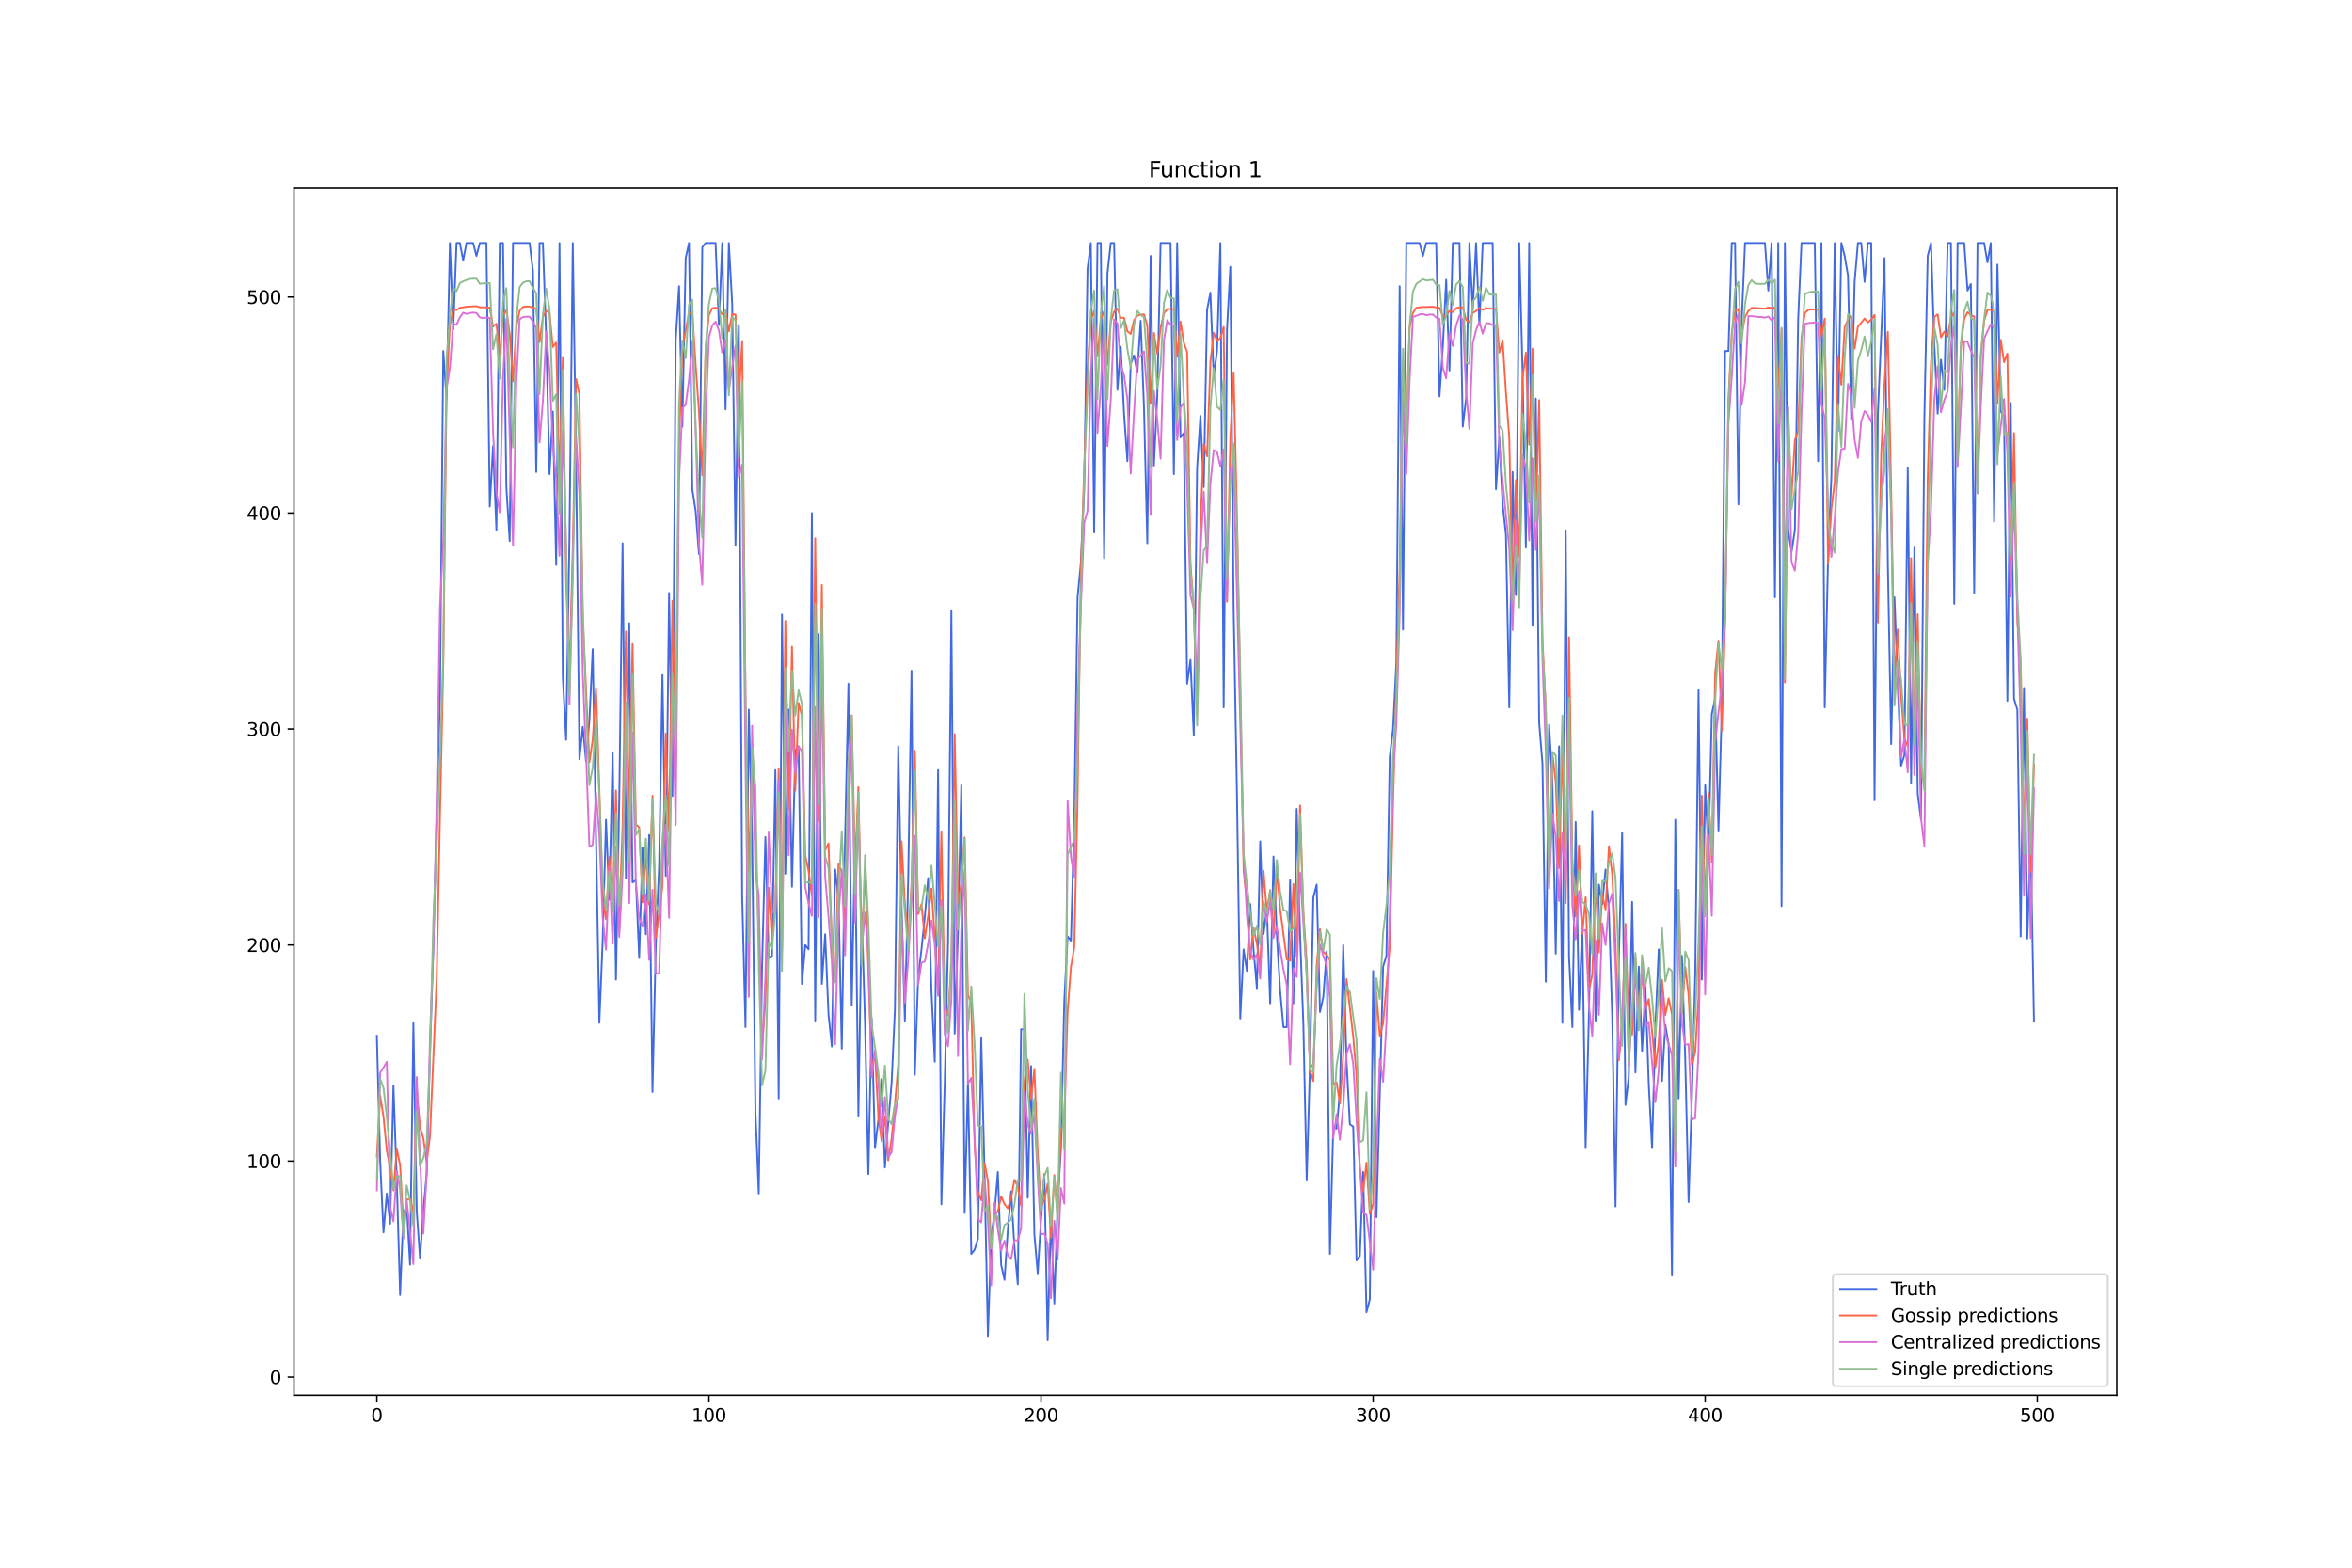 <?xml version="1.0" encoding="utf-8" standalone="no"?>
<!DOCTYPE svg PUBLIC "-//W3C//DTD SVG 1.1//EN"
  "http://www.w3.org/Graphics/SVG/1.1/DTD/svg11.dtd">
<svg xmlns:xlink="http://www.w3.org/1999/xlink" width="1296pt" height="864pt" viewBox="0 0 1296 864" xmlns="http://www.w3.org/2000/svg" version="1.1">
 <defs>
  <style type="text/css">*{stroke-linejoin: round; stroke-linecap: butt}</style>
 </defs>
 <g id="figure_1">
  <g id="patch_1">
   <path d="M 0 864 
L 1296 864 
L 1296 0 
L 0 0 
z
" style="fill: #ffffff"/>
  </g>
  <g id="axes_1">
   <g id="patch_2">
    <path d="M 162 768.96 
L 1166.4 768.96 
L 1166.4 103.68 
L 162 103.68 
z
" style="fill: #ffffff"/>
   </g>
   <g id="matplotlib.axis_1">
    <g id="xtick_1">
     <g id="line2d_1">
      <defs>
       <path id="m4dcf238278" d="M 0 0 
L 0 3.5 
" style="stroke: #000000; stroke-width: 0.8"/>
      </defs>
      <g>
       <use xlink:href="#m4dcf238278" x="207.655" y="768.96" style="stroke: #000000; stroke-width: 0.8"/>
      </g>
     </g>
     <g id="text_1">
      <!-- 0 -->
      <g transform="translate(204.473 783.558) scale(0.1 -0.1)">
       <defs>
        <path id="DejaVuSans-30" d="M 2034 4250 
Q 1547 4250 1301 3770 
Q 1056 3291 1056 2328 
Q 1056 1369 1301 889 
Q 1547 409 2034 409 
Q 2525 409 2770 889 
Q 3016 1369 3016 2328 
Q 3016 3291 2770 3770 
Q 2525 4250 2034 4250 
z
M 2034 4750 
Q 2819 4750 3233 4129 
Q 3647 3509 3647 2328 
Q 3647 1150 3233 529 
Q 2819 -91 2034 -91 
Q 1250 -91 836 529 
Q 422 1150 422 2328 
Q 422 3509 836 4129 
Q 1250 4750 2034 4750 
z
" transform="scale(0.016)"/>
       </defs>
       <use xlink:href="#DejaVuSans-30"/>
      </g>
     </g>
    </g>
    <g id="xtick_2">
     <g id="line2d_2">
      <g>
       <use xlink:href="#m4dcf238278" x="390.639" y="768.96" style="stroke: #000000; stroke-width: 0.8"/>
      </g>
     </g>
     <g id="text_2">
      <!-- 100 -->
      <g transform="translate(381.095 783.558) scale(0.1 -0.1)">
       <defs>
        <path id="DejaVuSans-31" d="M 794 531 
L 1825 531 
L 1825 4091 
L 703 3866 
L 703 4441 
L 1819 4666 
L 2450 4666 
L 2450 531 
L 3481 531 
L 3481 0 
L 794 0 
L 794 531 
z
" transform="scale(0.016)"/>
       </defs>
       <use xlink:href="#DejaVuSans-31"/>
       <use xlink:href="#DejaVuSans-30" x="63.623"/>
       <use xlink:href="#DejaVuSans-30" x="127.246"/>
      </g>
     </g>
    </g>
    <g id="xtick_3">
     <g id="line2d_3">
      <g>
       <use xlink:href="#m4dcf238278" x="573.623" y="768.96" style="stroke: #000000; stroke-width: 0.8"/>
      </g>
     </g>
     <g id="text_3">
      <!-- 200 -->
      <g transform="translate(564.079 783.558) scale(0.1 -0.1)">
       <defs>
        <path id="DejaVuSans-32" d="M 1228 531 
L 3431 531 
L 3431 0 
L 469 0 
L 469 531 
Q 828 903 1448 1529 
Q 2069 2156 2228 2338 
Q 2531 2678 2651 2914 
Q 2772 3150 2772 3378 
Q 2772 3750 2511 3984 
Q 2250 4219 1831 4219 
Q 1534 4219 1204 4116 
Q 875 4013 500 3803 
L 500 4441 
Q 881 4594 1212 4672 
Q 1544 4750 1819 4750 
Q 2544 4750 2975 4387 
Q 3406 4025 3406 3419 
Q 3406 3131 3298 2873 
Q 3191 2616 2906 2266 
Q 2828 2175 2409 1742 
Q 1991 1309 1228 531 
z
" transform="scale(0.016)"/>
       </defs>
       <use xlink:href="#DejaVuSans-32"/>
       <use xlink:href="#DejaVuSans-30" x="63.623"/>
       <use xlink:href="#DejaVuSans-30" x="127.246"/>
      </g>
     </g>
    </g>
    <g id="xtick_4">
     <g id="line2d_4">
      <g>
       <use xlink:href="#m4dcf238278" x="756.607" y="768.96" style="stroke: #000000; stroke-width: 0.8"/>
      </g>
     </g>
     <g id="text_4">
      <!-- 300 -->
      <g transform="translate(747.063 783.558) scale(0.1 -0.1)">
       <defs>
        <path id="DejaVuSans-33" d="M 2597 2516 
Q 3050 2419 3304 2112 
Q 3559 1806 3559 1356 
Q 3559 666 3084 287 
Q 2609 -91 1734 -91 
Q 1441 -91 1130 -33 
Q 819 25 488 141 
L 488 750 
Q 750 597 1062 519 
Q 1375 441 1716 441 
Q 2309 441 2620 675 
Q 2931 909 2931 1356 
Q 2931 1769 2642 2001 
Q 2353 2234 1838 2234 
L 1294 2234 
L 1294 2753 
L 1863 2753 
Q 2328 2753 2575 2939 
Q 2822 3125 2822 3475 
Q 2822 3834 2567 4026 
Q 2313 4219 1838 4219 
Q 1578 4219 1281 4162 
Q 984 4106 628 3988 
L 628 4550 
Q 988 4650 1302 4700 
Q 1616 4750 1894 4750 
Q 2613 4750 3031 4423 
Q 3450 4097 3450 3541 
Q 3450 3153 3228 2886 
Q 3006 2619 2597 2516 
z
" transform="scale(0.016)"/>
       </defs>
       <use xlink:href="#DejaVuSans-33"/>
       <use xlink:href="#DejaVuSans-30" x="63.623"/>
       <use xlink:href="#DejaVuSans-30" x="127.246"/>
      </g>
     </g>
    </g>
    <g id="xtick_5">
     <g id="line2d_5">
      <g>
       <use xlink:href="#m4dcf238278" x="939.591" y="768.96" style="stroke: #000000; stroke-width: 0.8"/>
      </g>
     </g>
     <g id="text_5">
      <!-- 400 -->
      <g transform="translate(930.047 783.558) scale(0.1 -0.1)">
       <defs>
        <path id="DejaVuSans-34" d="M 2419 4116 
L 825 1625 
L 2419 1625 
L 2419 4116 
z
M 2253 4666 
L 3047 4666 
L 3047 1625 
L 3713 1625 
L 3713 1100 
L 3047 1100 
L 3047 0 
L 2419 0 
L 2419 1100 
L 313 1100 
L 313 1709 
L 2253 4666 
z
" transform="scale(0.016)"/>
       </defs>
       <use xlink:href="#DejaVuSans-34"/>
       <use xlink:href="#DejaVuSans-30" x="63.623"/>
       <use xlink:href="#DejaVuSans-30" x="127.246"/>
      </g>
     </g>
    </g>
    <g id="xtick_6">
     <g id="line2d_6">
      <g>
       <use xlink:href="#m4dcf238278" x="1122.575" y="768.96" style="stroke: #000000; stroke-width: 0.8"/>
      </g>
     </g>
     <g id="text_6">
      <!-- 500 -->
      <g transform="translate(1113.032 783.558) scale(0.1 -0.1)">
       <defs>
        <path id="DejaVuSans-35" d="M 691 4666 
L 3169 4666 
L 3169 4134 
L 1269 4134 
L 1269 2991 
Q 1406 3038 1543 3061 
Q 1681 3084 1819 3084 
Q 2600 3084 3056 2656 
Q 3513 2228 3513 1497 
Q 3513 744 3044 326 
Q 2575 -91 1722 -91 
Q 1428 -91 1123 -41 
Q 819 9 494 109 
L 494 744 
Q 775 591 1075 516 
Q 1375 441 1709 441 
Q 2250 441 2565 725 
Q 2881 1009 2881 1497 
Q 2881 1984 2565 2268 
Q 2250 2553 1709 2553 
Q 1456 2553 1204 2497 
Q 953 2441 691 2322 
L 691 4666 
z
" transform="scale(0.016)"/>
       </defs>
       <use xlink:href="#DejaVuSans-35"/>
       <use xlink:href="#DejaVuSans-30" x="63.623"/>
       <use xlink:href="#DejaVuSans-30" x="127.246"/>
      </g>
     </g>
    </g>
   </g>
   <g id="matplotlib.axis_2">
    <g id="ytick_1">
     <g id="line2d_7">
      <defs>
       <path id="m83c1605962" d="M 0 0 
L -3.5 0 
" style="stroke: #000000; stroke-width: 0.8"/>
      </defs>
      <g>
       <use xlink:href="#m83c1605962" x="162" y="758.959" style="stroke: #000000; stroke-width: 0.8"/>
      </g>
     </g>
     <g id="text_7">
      <!-- 0 -->
      <g transform="translate(148.637 762.759) scale(0.1 -0.1)">
       <use xlink:href="#DejaVuSans-30"/>
      </g>
     </g>
    </g>
    <g id="ytick_2">
     <g id="line2d_8">
      <g>
       <use xlink:href="#m83c1605962" x="162" y="639.904" style="stroke: #000000; stroke-width: 0.8"/>
      </g>
     </g>
     <g id="text_8">
      <!-- 100 -->
      <g transform="translate(135.912 643.703) scale(0.1 -0.1)">
       <use xlink:href="#DejaVuSans-31"/>
       <use xlink:href="#DejaVuSans-30" x="63.623"/>
       <use xlink:href="#DejaVuSans-30" x="127.246"/>
      </g>
     </g>
    </g>
    <g id="ytick_3">
     <g id="line2d_9">
      <g>
       <use xlink:href="#m83c1605962" x="162" y="520.849" style="stroke: #000000; stroke-width: 0.8"/>
      </g>
     </g>
     <g id="text_9">
      <!-- 200 -->
      <g transform="translate(135.912 524.648) scale(0.1 -0.1)">
       <use xlink:href="#DejaVuSans-32"/>
       <use xlink:href="#DejaVuSans-30" x="63.623"/>
       <use xlink:href="#DejaVuSans-30" x="127.246"/>
      </g>
     </g>
    </g>
    <g id="ytick_4">
     <g id="line2d_10">
      <g>
       <use xlink:href="#m83c1605962" x="162" y="401.794" style="stroke: #000000; stroke-width: 0.8"/>
      </g>
     </g>
     <g id="text_10">
      <!-- 300 -->
      <g transform="translate(135.912 405.593) scale(0.1 -0.1)">
       <use xlink:href="#DejaVuSans-33"/>
       <use xlink:href="#DejaVuSans-30" x="63.623"/>
       <use xlink:href="#DejaVuSans-30" x="127.246"/>
      </g>
     </g>
    </g>
    <g id="ytick_5">
     <g id="line2d_11">
      <g>
       <use xlink:href="#m83c1605962" x="162" y="282.739" style="stroke: #000000; stroke-width: 0.8"/>
      </g>
     </g>
     <g id="text_11">
      <!-- 400 -->
      <g transform="translate(135.912 286.538) scale(0.1 -0.1)">
       <use xlink:href="#DejaVuSans-34"/>
       <use xlink:href="#DejaVuSans-30" x="63.623"/>
       <use xlink:href="#DejaVuSans-30" x="127.246"/>
      </g>
     </g>
    </g>
    <g id="ytick_6">
     <g id="line2d_12">
      <g>
       <use xlink:href="#m83c1605962" x="162" y="163.684" style="stroke: #000000; stroke-width: 0.8"/>
      </g>
     </g>
     <g id="text_12">
      <!-- 500 -->
      <g transform="translate(135.912 167.483) scale(0.1 -0.1)">
       <use xlink:href="#DejaVuSans-35"/>
       <use xlink:href="#DejaVuSans-30" x="63.623"/>
       <use xlink:href="#DejaVuSans-30" x="127.246"/>
      </g>
     </g>
    </g>
   </g>
   <g id="line2d_13">
    <path d="M 207.655 570.852 
L 209.484 639.904 
L 211.314 679.192 
L 213.144 657.763 
L 214.974 674.43 
L 216.804 598.235 
L 218.634 650.619 
L 220.463 713.718 
L 222.293 668.477 
L 224.123 664.906 
L 225.953 697.051 
L 227.783 563.709 
L 229.613 667.287 
L 231.442 693.479 
L 233.272 667.287 
L 235.102 647.048 
L 236.932 580.377 
L 238.762 523.23 
L 240.592 449.416 
L 242.422 385.126 
L 244.251 193.448 
L 246.081 219.64 
L 247.911 133.92 
L 249.741 181.542 
L 251.571 133.92 
L 253.401 133.92 
L 255.23 143.444 
L 257.06 133.92 
L 260.72 133.92 
L 262.55 141.063 
L 264.38 133.92 
L 268.039 133.92 
L 269.869 279.167 
L 271.699 245.832 
L 273.529 292.263 
L 275.359 133.92 
L 277.189 133.92 
L 279.018 268.452 
L 280.848 298.216 
L 282.678 133.92 
L 291.827 133.92 
L 293.657 149.397 
L 295.487 260.118 
L 297.317 133.92 
L 299.147 133.92 
L 300.976 186.304 
L 302.806 261.309 
L 304.636 226.783 
L 306.466 311.312 
L 308.296 133.92 
L 310.126 373.221 
L 311.956 407.747 
L 313.785 295.835 
L 315.615 133.92 
L 317.445 254.166 
L 319.275 418.462 
L 321.105 400.603 
L 322.935 419.652 
L 324.764 397.032 
L 326.594 357.744 
L 330.254 563.709 
L 332.084 518.468 
L 333.914 451.797 
L 335.743 495.848 
L 337.573 414.89 
L 339.403 539.898 
L 341.233 439.892 
L 343.063 299.407 
L 344.893 483.942 
L 346.723 343.457 
L 348.552 486.323 
L 350.382 485.133 
L 352.212 527.992 
L 354.042 467.274 
L 355.872 514.896 
L 357.702 460.131 
L 359.531 601.807 
L 361.361 520.849 
L 363.191 476.799 
L 365.021 372.03 
L 366.851 482.751 
L 368.681 326.789 
L 370.51 438.701 
L 372.34 187.495 
L 374.17 157.731 
L 376 235.117 
L 377.83 142.254 
L 379.66 133.92 
L 381.489 269.643 
L 383.319 281.548 
L 385.149 305.359 
L 386.979 136.301 
L 388.809 133.92 
L 394.298 133.92 
L 396.128 179.161 
L 397.958 133.92 
L 399.788 225.592 
L 401.618 133.92 
L 403.448 167.255 
L 405.277 300.597 
L 407.107 179.161 
L 408.937 493.466 
L 410.767 566.09 
L 412.597 391.079 
L 414.427 460.131 
L 416.256 612.522 
L 418.086 657.763 
L 419.916 532.755 
L 421.746 461.322 
L 423.576 527.992 
L 425.406 526.802 
L 427.236 424.414 
L 429.065 605.378 
L 430.895 338.695 
L 432.725 481.561 
L 434.555 391.079 
L 436.385 488.704 
L 438.215 413.7 
L 440.044 411.318 
L 441.874 542.279 
L 443.704 520.849 
L 445.534 523.23 
L 447.364 282.739 
L 449.194 562.518 
L 451.023 349.41 
L 452.853 542.279 
L 454.683 514.896 
L 456.513 558.947 
L 458.343 576.805 
L 460.173 479.18 
L 462.003 494.657 
L 463.832 577.996 
L 465.662 461.322 
L 467.492 376.792 
L 469.322 554.185 
L 471.152 462.512 
L 472.982 614.903 
L 474.811 502.991 
L 476.641 563.709 
L 478.471 647.048 
L 480.301 561.328 
L 482.131 632.761 
L 483.961 617.284 
L 485.79 594.663 
L 487.62 643.476 
L 489.45 618.474 
L 491.28 597.044 
L 493.11 556.566 
L 494.94 411.318 
L 496.77 499.419 
L 498.599 562.518 
L 500.429 483.942 
L 502.259 369.649 
L 504.089 592.282 
L 505.919 538.707 
L 507.749 523.23 
L 509.578 505.372 
L 511.408 483.942 
L 513.238 545.851 
L 515.068 585.139 
L 516.898 424.414 
L 518.728 663.715 
L 520.557 597.044 
L 522.387 519.659 
L 524.217 336.314 
L 526.047 569.662 
L 527.877 513.706 
L 529.707 432.748 
L 531.536 668.477 
L 533.366 595.854 
L 535.196 691.098 
L 537.026 688.717 
L 538.856 682.764 
L 540.686 572.043 
L 542.516 647.048 
L 544.345 736.339 
L 546.175 681.574 
L 548.005 668.477 
L 549.835 645.857 
L 551.665 697.051 
L 553.495 705.385 
L 555.324 678.002 
L 557.154 656.572 
L 558.984 687.526 
L 560.814 707.766 
L 562.644 567.281 
L 564.474 567.281 
L 566.303 660.144 
L 568.133 587.52 
L 569.963 680.383 
L 571.793 701.813 
L 573.623 672.049 
L 575.453 647.048 
L 577.283 738.72 
L 579.112 669.668 
L 580.942 718.481 
L 582.772 663.715 
L 584.602 632.761 
L 586.432 551.803 
L 588.262 516.087 
L 590.091 518.468 
L 591.921 451.797 
L 593.751 329.17 
L 595.581 310.122 
L 597.411 269.643 
L 599.241 148.207 
L 601.07 133.92 
L 602.9 293.454 
L 604.73 133.92 
L 606.56 133.92 
L 608.39 307.74 
L 610.22 150.588 
L 612.05 133.92 
L 613.879 133.92 
L 615.709 214.877 
L 617.539 191.066 
L 619.369 227.974 
L 621.199 254.166 
L 623.029 200.591 
L 624.858 195.829 
L 626.688 205.353 
L 628.518 176.78 
L 630.348 224.402 
L 632.178 299.407 
L 634.008 141.063 
L 635.837 256.547 
L 637.667 218.449 
L 639.497 133.92 
L 644.987 133.92 
L 646.817 261.309 
L 648.646 133.92 
L 650.476 241.07 
L 652.306 238.689 
L 654.136 376.792 
L 655.966 363.696 
L 657.796 405.366 
L 659.625 257.737 
L 661.455 229.164 
L 663.285 268.452 
L 665.115 170.827 
L 666.945 161.303 
L 668.775 207.734 
L 670.604 193.448 
L 672.434 133.92 
L 674.264 389.889 
L 676.094 181.542 
L 677.924 147.016 
L 679.754 335.123 
L 681.583 437.511 
L 683.413 561.328 
L 685.243 523.23 
L 687.073 535.136 
L 688.903 498.229 
L 690.733 523.23 
L 692.563 544.66 
L 694.392 463.703 
L 696.222 514.896 
L 698.052 500.61 
L 699.882 552.994 
L 701.712 472.037 
L 703.542 514.896 
L 705.371 545.851 
L 707.201 566.09 
L 709.031 566.09 
L 710.861 485.133 
L 712.691 552.994 
L 714.521 445.844 
L 716.35 514.896 
L 718.18 564.9 
L 720.01 650.619 
L 721.84 586.329 
L 723.67 494.657 
L 725.5 487.514 
L 727.33 557.756 
L 729.159 549.422 
L 730.989 524.421 
L 732.819 691.098 
L 734.649 620.855 
L 736.479 622.046 
L 738.309 601.807 
L 740.138 520.849 
L 741.968 585.139 
L 743.798 619.665 
L 745.628 620.855 
L 747.458 694.67 
L 749.288 692.289 
L 751.117 645.857 
L 752.947 723.243 
L 754.777 716.1 
L 756.607 535.136 
L 758.437 670.859 
L 760.267 604.188 
L 762.097 532.755 
L 763.926 526.802 
L 765.756 417.271 
L 767.586 401.794 
L 769.416 364.887 
L 771.246 157.731 
L 773.076 347.029 
L 774.905 133.92 
L 782.225 133.92 
L 784.055 141.063 
L 785.884 133.92 
L 791.374 133.92 
L 793.204 218.449 
L 795.034 191.066 
L 796.864 154.159 
L 798.693 204.163 
L 800.523 133.92 
L 804.183 133.92 
L 806.013 235.117 
L 807.843 219.64 
L 809.672 133.92 
L 811.502 170.827 
L 813.332 133.92 
L 815.162 179.161 
L 816.992 133.92 
L 822.481 133.92 
L 824.311 269.643 
L 826.141 241.07 
L 827.971 277.977 
L 829.801 294.644 
L 831.63 389.889 
L 833.46 260.118 
L 835.29 327.98 
L 837.12 133.92 
L 838.95 204.163 
L 840.78 301.788 
L 842.61 133.92 
L 844.439 344.648 
L 846.269 219.64 
L 848.099 398.222 
L 849.929 420.843 
L 851.759 541.089 
L 853.589 399.413 
L 855.418 431.558 
L 857.248 525.611 
L 859.078 411.318 
L 860.908 563.709 
L 862.738 292.263 
L 864.568 526.802 
L 866.397 566.09 
L 868.227 452.988 
L 870.057 556.566 
L 871.887 510.134 
L 873.717 632.761 
L 875.547 558.947 
L 877.377 447.035 
L 879.206 562.518 
L 881.036 487.514 
L 882.866 498.229 
L 884.696 479.18 
L 886.526 501.8 
L 888.356 560.137 
L 890.185 664.906 
L 892.015 529.183 
L 893.845 458.94 
L 895.675 608.95 
L 897.505 593.473 
L 899.335 497.038 
L 901.164 591.092 
L 902.994 532.755 
L 904.824 579.186 
L 906.654 543.47 
L 908.484 597.044 
L 910.314 632.761 
L 912.144 566.09 
L 913.973 523.23 
L 915.803 595.854 
L 917.633 564.9 
L 919.463 575.614 
L 921.293 703.003 
L 923.123 451.797 
L 924.952 605.378 
L 926.782 526.802 
L 928.612 583.948 
L 930.442 662.525 
L 932.272 604.188 
L 934.102 537.517 
L 935.931 380.364 
L 937.761 539.898 
L 939.591 432.748 
L 941.421 469.655 
L 943.251 393.46 
L 945.081 385.126 
L 946.911 457.75 
L 948.74 389.889 
L 950.57 193.448 
L 952.4 193.448 
L 954.23 133.92 
L 956.06 133.92 
L 957.89 277.977 
L 959.719 176.78 
L 961.549 133.92 
L 972.528 133.92 
L 974.358 160.112 
L 976.188 133.92 
L 978.018 329.17 
L 979.848 133.92 
L 981.678 499.419 
L 983.507 133.92 
L 985.337 292.263 
L 987.167 304.169 
L 988.997 292.263 
L 990.827 175.589 
L 992.657 133.92 
L 999.976 133.92 
L 1001.806 254.166 
L 1003.636 133.92 
L 1005.465 389.889 
L 1007.295 307.74 
L 1009.125 262.5 
L 1010.955 133.92 
L 1012.785 237.498 
L 1014.615 133.92 
L 1016.444 141.063 
L 1018.274 151.778 
L 1020.104 231.545 
L 1021.934 155.35 
L 1023.764 133.92 
L 1025.594 133.92 
L 1027.424 155.35 
L 1029.253 133.92 
L 1031.083 133.92 
L 1032.913 441.082 
L 1034.743 227.974 
L 1038.403 142.254 
L 1040.232 310.122 
L 1042.062 410.128 
L 1043.892 329.17 
L 1045.722 377.983 
L 1047.552 422.033 
L 1049.382 416.081 
L 1051.211 257.737 
L 1053.041 431.558 
L 1054.871 301.788 
L 1056.701 437.511 
L 1058.531 451.797 
L 1060.361 230.355 
L 1062.191 141.063 
L 1064.02 133.92 
L 1065.85 189.876 
L 1067.68 227.974 
L 1069.51 198.21 
L 1071.34 214.877 
L 1073.17 133.92 
L 1074.999 133.92 
L 1076.829 332.742 
L 1078.659 133.92 
L 1082.319 133.92 
L 1084.149 160.112 
L 1085.978 156.54 
L 1087.808 326.789 
L 1089.638 133.92 
L 1093.298 133.92 
L 1095.128 144.635 
L 1096.958 133.92 
L 1098.787 287.501 
L 1100.617 145.826 
L 1102.447 226.783 
L 1104.277 229.164 
L 1106.107 386.317 
L 1107.937 222.021 
L 1109.766 385.126 
L 1111.596 391.079 
L 1113.426 516.087 
L 1115.256 379.174 
L 1117.086 517.277 
L 1118.916 463.703 
L 1120.745 562.518 
L 1120.745 562.518 
" clip-path="url(#p873dd633d9)" style="fill: none; stroke: #4169e1; stroke-linecap: square"/>
   </g>
   <g id="line2d_14">
    <path d="M 207.655 637.567 
L 209.484 603.799 
L 211.314 615.459 
L 213.144 634.317 
L 214.974 643.691 
L 216.804 656.079 
L 218.634 633.289 
L 220.463 642.036 
L 222.293 674.061 
L 224.123 660.939 
L 225.953 661.139 
L 227.783 668.187 
L 229.613 600.309 
L 231.442 621.19 
L 233.272 627.253 
L 235.102 640.888 
L 236.932 626.128 
L 240.592 540.545 
L 242.422 450.512 
L 244.251 366.656 
L 246.081 214.432 
L 247.911 179.014 
L 249.741 170.476 
L 251.571 170.868 
L 253.401 169.589 
L 255.23 169.388 
L 257.06 169.07 
L 260.72 168.808 
L 262.55 168.765 
L 264.38 169.344 
L 269.869 169.45 
L 271.699 179.983 
L 273.529 178.365 
L 275.359 196.134 
L 277.189 174.107 
L 279.018 170.761 
L 280.848 184.064 
L 282.678 210.145 
L 284.508 179.889 
L 286.338 171.278 
L 288.168 169.148 
L 289.997 168.945 
L 291.827 168.941 
L 295.487 170.181 
L 297.317 188.584 
L 299.147 174.521 
L 300.976 171.222 
L 302.806 172.509 
L 304.636 191.253 
L 306.466 188.818 
L 308.296 264.769 
L 310.126 197.234 
L 311.956 319.786 
L 313.785 371.162 
L 315.615 302.791 
L 317.445 208.876 
L 319.275 217.47 
L 321.105 340.47 
L 324.764 420.082 
L 326.594 407.586 
L 328.424 379.187 
L 330.254 434.825 
L 332.084 495.819 
L 333.914 506.522 
L 335.743 472.327 
L 337.573 502.526 
L 339.403 435.646 
L 341.233 506.413 
L 343.063 455.179 
L 344.893 348.033 
L 346.723 450.98 
L 348.552 354.94 
L 350.382 454.333 
L 352.212 456.049 
L 354.042 497.355 
L 355.872 470.854 
L 357.702 498.587 
L 359.531 438.614 
L 361.361 516.849 
L 363.191 503.983 
L 365.021 488.16 
L 366.851 404.281 
L 368.681 458.437 
L 370.51 331.083 
L 372.34 416.965 
L 374.17 244.658 
L 376 191.658 
L 379.66 172.616 
L 381.489 172.084 
L 383.319 200.972 
L 385.149 226.674 
L 386.979 261.912 
L 388.809 192.468 
L 390.639 173.631 
L 392.469 169.882 
L 394.298 169.584 
L 396.128 170.352 
L 397.958 173.169 
L 399.788 171.647 
L 401.618 182.55 
L 403.448 173.148 
L 405.277 173.304 
L 407.107 220.713 
L 408.937 187.897 
L 410.767 382.947 
L 412.597 480.727 
L 414.427 417.435 
L 418.086 513.822 
L 419.916 577.353 
L 421.746 551.985 
L 423.576 489.242 
L 425.406 518.116 
L 427.236 498.444 
L 429.065 423.351 
L 430.895 522.495 
L 432.725 342.202 
L 434.555 446.369 
L 436.385 356.38 
L 438.215 435.813 
L 440.044 387.421 
L 441.874 394.423 
L 443.704 471.453 
L 445.534 480.053 
L 447.364 493.821 
L 449.194 296.697 
L 451.023 452.476 
L 452.853 322.406 
L 454.683 468.519 
L 456.513 464.826 
L 458.343 517.774 
L 460.173 541.429 
L 462.003 476.267 
L 463.832 480.654 
L 465.662 510.104 
L 467.492 443.248 
L 469.322 394.265 
L 471.152 477.234 
L 472.982 433.826 
L 474.811 521.779 
L 476.641 478.845 
L 480.301 589.773 
L 482.131 580.304 
L 483.961 615.26 
L 485.79 628.909 
L 487.62 615.301 
L 489.45 639.503 
L 491.28 627.569 
L 493.11 608.647 
L 494.94 586.825 
L 496.77 463.678 
L 498.599 498.031 
L 500.429 517.267 
L 502.259 486.926 
L 504.089 413.744 
L 505.919 503.794 
L 507.749 498.371 
L 509.578 517.12 
L 511.408 504.847 
L 513.238 489.692 
L 515.068 516.593 
L 516.898 546.384 
L 518.728 458.127 
L 520.557 554.785 
L 522.387 559.665 
L 524.217 532.262 
L 526.047 404.576 
L 527.877 497.399 
L 529.707 487.327 
L 531.536 461.558 
L 533.366 548.514 
L 535.196 552.803 
L 537.026 631.307 
L 538.856 656.851 
L 540.686 661.507 
L 542.516 641.066 
L 544.345 650.648 
L 546.175 687.497 
L 548.005 669.276 
L 549.835 667.775 
L 551.665 659.391 
L 553.495 663.575 
L 555.324 665.942 
L 557.154 660.3 
L 558.984 650.195 
L 560.814 653.925 
L 562.644 664.483 
L 564.474 595.962 
L 566.303 583.957 
L 568.133 605.757 
L 569.963 589.106 
L 571.793 635.008 
L 573.623 665.258 
L 575.453 661.243 
L 577.283 652.4 
L 579.112 682.293 
L 580.942 647.597 
L 582.772 669.799 
L 584.602 622.89 
L 586.432 616.904 
L 588.262 557.533 
L 590.091 532.88 
L 591.921 522.326 
L 593.751 440.22 
L 595.581 313.605 
L 599.241 203.351 
L 601.07 176.383 
L 602.9 171.303 
L 604.73 196.347 
L 606.56 175.968 
L 608.39 171.533 
L 610.22 201.102 
L 612.05 177.323 
L 613.879 171.775 
L 615.709 170.074 
L 617.539 175.144 
L 619.369 175.158 
L 621.199 182.563 
L 623.029 184.055 
L 624.858 176.496 
L 626.688 173.914 
L 628.518 173.377 
L 630.348 173.295 
L 632.178 179.346 
L 634.008 222.253 
L 635.837 183.501 
L 637.667 194.966 
L 639.497 180.738 
L 641.327 172.679 
L 643.157 170.317 
L 644.987 170.29 
L 646.817 170.455 
L 648.646 196.723 
L 650.476 177.224 
L 652.306 188.829 
L 654.136 194.051 
L 655.966 310.747 
L 657.796 334.674 
L 659.625 394.24 
L 661.455 289.372 
L 663.285 244.865 
L 665.115 251.455 
L 666.945 199.576 
L 668.775 183.351 
L 670.604 187.877 
L 672.434 186.297 
L 674.264 180.115 
L 676.094 331.61 
L 677.924 241.402 
L 679.754 205.365 
L 681.583 284.009 
L 685.243 479.606 
L 687.073 497.334 
L 688.903 528.798 
L 690.733 511.312 
L 692.563 520.137 
L 694.392 533.228 
L 696.222 479.894 
L 698.052 502.282 
L 699.882 490.503 
L 701.712 515.032 
L 703.542 479.025 
L 705.371 500.927 
L 709.031 528.661 
L 710.861 529.468 
L 712.691 487.196 
L 714.521 527.086 
L 716.35 443.883 
L 718.18 502.586 
L 720.01 530.42 
L 721.84 589.803 
L 723.67 595.807 
L 725.5 532.233 
L 727.33 512.166 
L 729.159 524.684 
L 730.989 526.136 
L 732.819 529.172 
L 734.649 597.545 
L 736.479 596.565 
L 738.309 608.042 
L 740.138 581.634 
L 741.968 539.58 
L 745.628 571.35 
L 747.458 592.948 
L 749.288 643.467 
L 751.117 656.776 
L 752.947 640.742 
L 754.777 668.989 
L 756.607 663.654 
L 758.437 547.318 
L 760.267 570.766 
L 762.097 564.072 
L 765.756 522.113 
L 767.586 442.455 
L 769.416 374.26 
L 771.246 313.848 
L 773.076 199.33 
L 774.905 238.17 
L 776.735 180.362 
L 778.565 172.422 
L 780.395 169.614 
L 784.055 169.163 
L 785.884 169.184 
L 789.544 169.037 
L 791.374 169.456 
L 793.204 169.625 
L 795.034 174.298 
L 796.864 173.914 
L 798.693 171.325 
L 800.523 172.01 
L 802.353 169.835 
L 804.183 169.381 
L 806.013 169.38 
L 807.843 176.291 
L 809.672 177.657 
L 811.502 172.476 
L 813.332 171.455 
L 815.162 169.733 
L 816.992 170.786 
L 818.822 169.715 
L 820.651 170.183 
L 822.481 170.057 
L 824.311 170.169 
L 826.141 194.344 
L 827.971 187.587 
L 829.801 216.216 
L 831.63 240.848 
L 833.46 328.705 
L 835.29 264.54 
L 837.12 306.503 
L 838.95 208.557 
L 840.78 194.291 
L 842.61 245.042 
L 844.439 192.195 
L 846.269 285.942 
L 848.099 220.467 
L 849.929 352.601 
L 851.759 389.98 
L 853.589 483.633 
L 855.418 415.353 
L 857.248 431.127 
L 859.078 478.365 
L 860.908 410.266 
L 862.738 497.742 
L 864.568 351.208 
L 866.397 474.646 
L 868.227 505.161 
L 870.057 465.891 
L 871.887 514.828 
L 873.717 494.504 
L 875.547 545.863 
L 877.377 537.115 
L 879.206 485.808 
L 881.036 524.883 
L 882.866 493.018 
L 884.696 501.296 
L 886.526 466.401 
L 888.356 481.86 
L 890.185 519.372 
L 892.015 584.358 
L 893.845 566.94 
L 895.675 509.18 
L 897.505 567.213 
L 899.335 570.171 
L 901.164 527.3 
L 902.994 562.792 
L 904.824 535.233 
L 906.654 555.804 
L 908.484 550.685 
L 910.314 568.093 
L 912.144 588.283 
L 913.973 574.716 
L 915.803 539.968 
L 917.633 559.451 
L 919.463 550.207 
L 921.293 559.035 
L 923.123 628.177 
L 924.952 490.382 
L 926.782 558.304 
L 928.612 532.973 
L 930.442 548.42 
L 932.272 586.865 
L 934.102 579.734 
L 935.931 549.687 
L 937.761 438.528 
L 939.591 499.994 
L 941.421 437.134 
L 943.251 475.189 
L 945.081 370.9 
L 946.911 353.083 
L 948.74 402.775 
L 950.57 341.877 
L 952.4 220.607 
L 954.23 183.507 
L 956.06 171.52 
L 957.89 170.175 
L 959.719 184.138 
L 961.549 174.711 
L 963.379 171.419 
L 965.209 169.632 
L 972.528 170.084 
L 974.358 169.46 
L 976.188 169.832 
L 978.018 169.358 
L 979.848 215.126 
L 981.678 181.445 
L 983.507 376.139 
L 985.337 234.71 
L 987.167 273.674 
L 988.997 242.542 
L 990.827 237.404 
L 992.657 186.265 
L 994.486 172.592 
L 996.316 170.791 
L 998.146 170.487 
L 999.976 170.618 
L 1001.806 170.631 
L 1003.636 185.386 
L 1005.465 175.61 
L 1007.295 310.724 
L 1009.125 280.34 
L 1010.955 265.57 
L 1012.785 196.219 
L 1014.615 212.044 
L 1016.444 180.312 
L 1018.274 176.043 
L 1020.104 174.313 
L 1021.934 192.165 
L 1023.764 179.931 
L 1025.594 177.896 
L 1027.424 175.515 
L 1029.253 177.749 
L 1031.083 176.094 
L 1032.913 173.526 
L 1034.743 343.129 
L 1036.573 249.983 
L 1038.403 211.358 
L 1040.232 182.864 
L 1042.062 270.367 
L 1043.892 374.138 
L 1045.722 346.905 
L 1047.552 383.673 
L 1049.382 407.169 
L 1051.211 411.336 
L 1053.041 307.664 
L 1054.871 410.892 
L 1056.701 338.514 
L 1058.531 427.615 
L 1060.361 431.262 
L 1062.191 263.925 
L 1064.02 199.868 
L 1065.85 174.66 
L 1067.68 173.242 
L 1069.51 185.938 
L 1071.34 182.737 
L 1073.17 185.602 
L 1074.999 174.906 
L 1076.829 172.108 
L 1078.659 245.152 
L 1080.489 191.274 
L 1082.319 175.684 
L 1084.149 172.093 
L 1085.978 173.646 
L 1087.808 174.419 
L 1089.638 263.562 
L 1091.468 196.955 
L 1093.298 176.553 
L 1095.128 170.8 
L 1096.958 170.655 
L 1098.787 171.532 
L 1100.617 222.52 
L 1102.447 187.252 
L 1104.277 199.638 
L 1106.107 194.877 
L 1107.937 317.08 
L 1109.766 238.677 
L 1111.596 342.045 
L 1113.426 365.183 
L 1115.256 462.735 
L 1117.086 396.059 
L 1118.916 480.428 
L 1120.745 421.324 
L 1120.745 421.324 
" clip-path="url(#p873dd633d9)" style="fill: none; stroke: #ff6347; stroke-linecap: square"/>
   </g>
   <g id="line2d_15">
    <path d="M 207.655 656.047 
L 209.484 591.173 
L 211.314 588.375 
L 213.144 585.17 
L 214.974 665.114 
L 216.804 673.156 
L 218.634 645.314 
L 220.463 655.529 
L 222.293 682.542 
L 224.123 661.547 
L 227.783 696.68 
L 229.613 593.611 
L 231.442 638.119 
L 233.272 679.809 
L 235.102 647.054 
L 236.932 571.587 
L 238.762 522.446 
L 240.592 444.409 
L 242.422 335.051 
L 244.251 298.463 
L 246.081 214.143 
L 247.911 202.686 
L 249.741 178.287 
L 251.571 179.007 
L 253.401 174.893 
L 255.23 172.372 
L 257.06 172.966 
L 258.89 172.508 
L 260.72 172.306 
L 262.55 172.471 
L 264.38 174.907 
L 266.209 175.249 
L 268.039 174.985 
L 269.869 175.211 
L 271.699 238.387 
L 273.529 271.356 
L 275.359 282.407 
L 277.189 207.507 
L 279.018 175.745 
L 280.848 240.577 
L 282.678 300.756 
L 284.508 211.165 
L 286.338 175.936 
L 288.168 174.762 
L 289.997 174.523 
L 291.827 174.567 
L 293.657 177.161 
L 295.487 180.796 
L 297.317 243.847 
L 299.147 220.723 
L 300.976 182.902 
L 302.806 204.203 
L 304.636 245.832 
L 306.466 263.679 
L 308.296 306.33 
L 310.126 237.618 
L 311.956 300.791 
L 313.785 387.979 
L 315.615 307.79 
L 317.445 240.661 
L 319.275 272.851 
L 321.105 370.744 
L 322.935 415.438 
L 324.764 466.668 
L 326.594 465.66 
L 328.424 437.036 
L 330.254 459.896 
L 332.084 505.879 
L 333.914 523.418 
L 335.743 477.474 
L 337.573 520.163 
L 339.403 466.534 
L 341.233 516.413 
L 343.063 481.568 
L 344.893 398.578 
L 346.723 497.783 
L 348.552 403.573 
L 350.382 486.748 
L 352.212 506.5 
L 354.042 510.277 
L 355.872 492.886 
L 357.702 529.033 
L 359.531 490.294 
L 361.361 536.384 
L 363.191 536.668 
L 365.021 472.323 
L 366.851 454.486 
L 368.681 505.912 
L 370.51 378.494 
L 372.34 454.705 
L 374.17 264.964 
L 376 224.795 
L 377.83 223.16 
L 379.66 209.319 
L 381.489 187.778 
L 383.319 236.531 
L 385.149 299.969 
L 386.979 322.239 
L 388.809 231.78 
L 390.639 185.899 
L 392.469 179.33 
L 394.298 177.273 
L 396.128 182.12 
L 397.958 194.275 
L 399.788 187.524 
L 401.618 214.885 
L 405.277 190.39 
L 407.107 262.854 
L 408.937 256.128 
L 410.767 419.675 
L 412.597 549.391 
L 414.427 399.98 
L 416.256 479.788 
L 418.086 493.346 
L 419.916 583.852 
L 421.746 537.991 
L 423.576 458.245 
L 425.406 502.379 
L 427.236 503.766 
L 429.065 429.813 
L 430.895 524.837 
L 432.725 389.157 
L 434.555 471.306 
L 436.385 402.107 
L 438.215 426.403 
L 440.044 411.445 
L 441.874 413.998 
L 443.704 489.026 
L 445.534 497.87 
L 447.364 504.734 
L 449.194 389.653 
L 451.023 505.483 
L 452.853 368.586 
L 454.683 483.184 
L 456.513 505.144 
L 458.343 529.706 
L 460.173 575.572 
L 462.003 505.776 
L 463.832 479.157 
L 465.662 526.501 
L 467.492 450.935 
L 469.322 407.902 
L 471.152 508.424 
L 472.982 444.22 
L 474.811 523.401 
L 476.641 502.938 
L 478.471 525.876 
L 480.301 593.741 
L 482.131 578.834 
L 483.961 595.861 
L 485.79 626.739 
L 487.62 604.718 
L 489.45 637.715 
L 491.28 635.068 
L 493.11 615.325 
L 494.94 604.005 
L 496.77 506.314 
L 498.599 552.651 
L 500.429 529.14 
L 502.259 497.146 
L 504.089 460.655 
L 505.919 542.963 
L 507.749 530.607 
L 509.578 529.889 
L 511.408 520.133 
L 513.238 507.335 
L 515.068 520.353 
L 516.898 548.862 
L 518.728 496.2 
L 520.557 569.866 
L 522.387 576.682 
L 524.217 550.628 
L 526.047 461.388 
L 527.877 582.007 
L 529.707 511.768 
L 531.536 478.989 
L 533.366 597.325 
L 535.196 594.042 
L 537.026 626.725 
L 538.856 671.66 
L 540.686 673.745 
L 542.516 649.49 
L 544.345 672.83 
L 546.175 708.36 
L 548.005 662.762 
L 549.835 677.728 
L 551.665 689.282 
L 553.495 683.789 
L 555.324 691.909 
L 557.154 693.954 
L 558.984 683.445 
L 560.814 683.675 
L 562.644 676.959 
L 564.474 601.53 
L 566.303 619.842 
L 568.133 624.979 
L 569.963 613.944 
L 571.793 648.821 
L 573.623 680.241 
L 575.453 679.899 
L 577.283 685.446 
L 579.112 715.532 
L 580.942 672.814 
L 582.772 694.27 
L 584.602 654.797 
L 586.432 663.343 
L 588.262 441.324 
L 590.091 472.307 
L 591.921 483.277 
L 593.751 389.886 
L 595.581 334.547 
L 597.411 288.063 
L 599.241 281.719 
L 601.07 205.145 
L 602.9 175.777 
L 604.73 238.637 
L 606.56 213.322 
L 608.39 174.589 
L 610.22 245.841 
L 612.05 220.36 
L 613.879 176.072 
L 615.709 178.167 
L 617.539 201.034 
L 619.369 206.824 
L 621.199 219.613 
L 623.029 261.03 
L 624.858 227.438 
L 626.688 198.042 
L 628.518 196.135 
L 630.348 193.679 
L 632.178 217.805 
L 634.008 283.811 
L 635.837 215.555 
L 637.667 231.104 
L 639.497 252.773 
L 641.327 187.64 
L 643.157 176.441 
L 644.987 178.988 
L 646.817 179.634 
L 648.646 242.515 
L 650.476 224.546 
L 652.306 221.93 
L 654.136 267.894 
L 655.966 328.118 
L 657.796 335.462 
L 659.625 378.817 
L 661.455 304.817 
L 663.285 270.974 
L 665.115 310.413 
L 666.945 266.379 
L 668.775 248.018 
L 670.604 249.147 
L 672.434 256.943 
L 674.264 247.627 
L 676.094 330.46 
L 677.924 258.174 
L 679.754 256.343 
L 685.243 470.146 
L 687.073 504.955 
L 688.903 524.111 
L 690.733 528.993 
L 692.563 525.936 
L 694.392 539.341 
L 696.222 497.322 
L 698.052 508.024 
L 699.882 496.825 
L 701.712 516.981 
L 703.542 510.347 
L 705.371 523.26 
L 707.201 534.308 
L 709.031 542.78 
L 710.861 586.542 
L 712.691 533.654 
L 714.521 538.448 
L 716.35 480.947 
L 720.01 537.064 
L 721.84 589.082 
L 723.67 586.17 
L 725.5 543.933 
L 727.33 520.56 
L 729.159 526.648 
L 730.989 532.176 
L 732.819 550.422 
L 734.649 627.313 
L 736.479 614.05 
L 738.309 628.147 
L 740.138 609.884 
L 741.968 580.742 
L 743.798 575.513 
L 745.628 586.35 
L 747.458 617.351 
L 749.288 644.01 
L 751.117 668.247 
L 752.947 669.535 
L 756.607 699.795 
L 758.437 636.32 
L 760.267 583.567 
L 762.097 596.207 
L 763.926 564.163 
L 765.756 504.481 
L 767.586 429.78 
L 769.416 398.316 
L 771.246 338.052 
L 773.076 221.342 
L 774.905 261.196 
L 776.735 209.295 
L 778.565 174.737 
L 782.225 173.298 
L 784.055 173.036 
L 785.884 173.687 
L 787.714 173.368 
L 789.544 173.313 
L 791.374 175.003 
L 793.204 175.716 
L 795.034 202.659 
L 796.864 208.503 
L 798.693 183.593 
L 800.523 190.685 
L 802.353 179.447 
L 804.183 173.917 
L 806.013 176.146 
L 807.843 215.157 
L 809.672 236.371 
L 811.502 189.187 
L 813.332 182.008 
L 815.162 177.276 
L 816.992 183.887 
L 818.822 178.106 
L 820.651 178.201 
L 822.481 179.169 
L 824.311 179.114 
L 826.141 245.775 
L 829.801 283.982 
L 831.63 301.864 
L 833.46 347.274 
L 835.29 286.794 
L 837.12 324.391 
L 838.95 250.671 
L 840.78 258.02 
L 842.61 297.876 
L 844.439 252.602 
L 846.269 303.062 
L 848.099 268.962 
L 849.929 363.106 
L 851.759 414.086 
L 853.589 489.726 
L 855.418 448.459 
L 857.248 461.024 
L 859.078 496.531 
L 860.908 458.998 
L 862.738 488.906 
L 864.568 403.961 
L 866.397 499.145 
L 868.227 517.691 
L 870.057 491.143 
L 871.887 513.206 
L 873.717 512.544 
L 875.547 554.085 
L 877.377 571.389 
L 879.206 518.367 
L 881.036 559.32 
L 882.866 508.95 
L 884.696 520.792 
L 886.526 498.094 
L 888.356 492.449 
L 890.185 531.678 
L 892.015 583.116 
L 893.845 559.966 
L 895.675 511.793 
L 897.505 587.439 
L 899.335 558.871 
L 901.164 537.289 
L 902.994 564.731 
L 904.824 531.523 
L 906.654 565.635 
L 908.484 563.16 
L 912.144 607.499 
L 913.973 590.141 
L 915.803 547.671 
L 917.633 569.618 
L 921.293 581.516 
L 923.123 642.929 
L 924.952 507.504 
L 926.782 563.965 
L 928.612 575.844 
L 930.442 575.466 
L 932.272 617.085 
L 934.102 616.262 
L 935.931 579.571 
L 937.761 458.968 
L 939.591 548.109 
L 941.421 460.18 
L 943.251 504.707 
L 945.081 409.398 
L 946.911 392.647 
L 948.74 377.262 
L 950.57 340.871 
L 952.4 233.941 
L 954.23 207.394 
L 956.06 178.032 
L 957.89 173.086 
L 959.719 223.256 
L 961.549 210.55 
L 963.379 174.226 
L 965.209 174.249 
L 967.039 174.392 
L 968.869 174.704 
L 970.698 174.734 
L 972.528 175.039 
L 974.358 174.46 
L 976.188 176.58 
L 978.018 174.709 
L 979.848 254.425 
L 981.678 203.887 
L 983.507 322.864 
L 985.337 224.456 
L 987.167 309.866 
L 988.997 314.492 
L 990.827 293.86 
L 992.657 227.836 
L 994.486 178.522 
L 996.316 178.061 
L 999.976 177.738 
L 1001.806 177.923 
L 1003.636 222.934 
L 1005.465 230.063 
L 1007.295 281.674 
L 1009.125 306.933 
L 1010.955 285.216 
L 1012.785 260.162 
L 1014.615 247.56 
L 1016.444 247.205 
L 1018.274 211.514 
L 1020.104 217.423 
L 1021.934 242.457 
L 1023.764 252.336 
L 1025.594 232.236 
L 1027.424 226.508 
L 1029.253 228.636 
L 1031.083 232.581 
L 1032.913 213.808 
L 1034.743 316.696 
L 1036.573 278.105 
L 1038.403 243.365 
L 1040.232 230.402 
L 1042.062 281.399 
L 1043.892 380.714 
L 1045.722 367.037 
L 1047.552 417.296 
L 1049.382 407.172 
L 1051.211 425.706 
L 1053.041 333.232 
L 1054.871 427.046 
L 1056.701 372.838 
L 1058.531 450.929 
L 1060.361 466.353 
L 1062.191 311.178 
L 1064.02 280.496 
L 1065.85 220.446 
L 1067.68 201.896 
L 1069.51 227.175 
L 1071.34 220.497 
L 1073.17 215.726 
L 1074.999 190.835 
L 1076.829 179.173 
L 1078.659 257.392 
L 1080.489 224.156 
L 1082.319 187.945 
L 1084.149 188.536 
L 1085.978 193.251 
L 1087.808 197.047 
L 1089.638 271.902 
L 1091.468 223.508 
L 1093.298 186.629 
L 1095.128 182.471 
L 1096.958 178.722 
L 1098.787 180.694 
L 1100.617 250.445 
L 1104.277 219.859 
L 1106.107 250.128 
L 1107.937 328.823 
L 1109.766 274.873 
L 1113.426 399.542 
L 1115.256 493.689 
L 1117.086 414.973 
L 1118.916 517.066 
L 1120.745 434.491 
L 1120.745 434.491 
" clip-path="url(#p873dd633d9)" style="fill: none; stroke: #da70d6; stroke-linecap: square"/>
   </g>
   <g id="line2d_16">
    <path d="M 207.655 650.326 
L 209.484 594.374 
L 211.314 599.639 
L 213.144 615.542 
L 214.974 634.48 
L 216.804 655.387 
L 218.634 648.314 
L 220.463 648.136 
L 222.293 681.33 
L 224.123 653.309 
L 225.953 661.462 
L 227.783 675.571 
L 229.613 612.538 
L 231.442 642.826 
L 233.272 638.122 
L 235.102 630.166 
L 236.932 583.221 
L 238.762 507.565 
L 240.592 467.579 
L 242.422 419.079 
L 244.251 361.632 
L 246.081 197.842 
L 247.911 174.341 
L 249.741 158.669 
L 251.571 160.436 
L 253.401 156.018 
L 255.23 155.04 
L 257.06 154.3 
L 258.89 153.71 
L 262.55 153.556 
L 264.38 156.426 
L 266.209 156.117 
L 269.869 156.015 
L 271.699 192.465 
L 273.529 184.076 
L 275.359 208.738 
L 277.189 165.867 
L 279.018 158.783 
L 280.848 210.556 
L 282.678 246.652 
L 284.508 175.825 
L 286.338 158.148 
L 288.168 155.822 
L 289.997 155.027 
L 291.827 154.963 
L 293.657 158.583 
L 295.487 161.631 
L 297.317 217.286 
L 299.147 173.305 
L 300.976 159.101 
L 302.806 170.372 
L 304.636 221.039 
L 306.466 217.202 
L 308.296 283.016 
L 310.126 203.721 
L 311.956 307.196 
L 313.785 383.599 
L 315.615 321.015 
L 317.445 217.152 
L 319.275 246.223 
L 321.105 333.811 
L 322.935 387.942 
L 324.764 432.803 
L 326.594 423.171 
L 328.424 395.137 
L 330.254 438.421 
L 332.084 485.488 
L 333.914 501.541 
L 335.743 480.42 
L 337.573 502.14 
L 339.403 448.108 
L 341.233 499.074 
L 343.063 474.687 
L 344.893 387.179 
L 346.723 474.687 
L 348.552 371.418 
L 350.382 460.18 
L 352.212 456.973 
L 354.042 492.982 
L 355.872 462.227 
L 357.702 496.418 
L 359.531 440.199 
L 361.361 497.747 
L 363.191 503.338 
L 365.021 462.423 
L 366.851 438.454 
L 368.681 477.202 
L 370.51 370.991 
L 372.34 411.629 
L 374.17 222.206 
L 376 187.718 
L 377.83 197.437 
L 379.66 167.889 
L 381.489 165.116 
L 383.319 235.596 
L 385.149 274.023 
L 386.979 296.395 
L 388.809 192.012 
L 390.639 167.49 
L 392.469 159.046 
L 394.298 158.806 
L 396.128 165.629 
L 397.958 186.404 
L 399.788 170.504 
L 401.618 217.865 
L 403.448 174.726 
L 405.277 176.542 
L 407.107 252.001 
L 408.937 210.153 
L 410.767 382.494 
L 412.597 519.552 
L 414.427 412.372 
L 416.256 433.923 
L 418.086 531.504 
L 419.916 598.225 
L 421.746 589.939 
L 423.576 519.501 
L 425.406 522.929 
L 427.236 501.937 
L 429.065 436.813 
L 430.895 535.186 
L 432.725 367.994 
L 434.555 414.01 
L 436.385 369.681 
L 438.215 394.348 
L 440.044 380.411 
L 441.874 387.986 
L 443.704 486.777 
L 445.534 486.093 
L 447.364 486.888 
L 449.194 332.688 
L 451.023 443.364 
L 452.853 335.539 
L 454.683 472.058 
L 456.513 478.124 
L 458.343 517.395 
L 460.173 541.306 
L 462.003 493.302 
L 463.832 458.112 
L 465.662 499.737 
L 467.492 419.528 
L 469.322 394.391 
L 471.152 492.574 
L 472.982 436.731 
L 474.811 532.318 
L 476.641 471.313 
L 478.471 508.026 
L 480.301 564.568 
L 482.131 577.165 
L 483.961 590.642 
L 485.79 609.951 
L 487.62 587.308 
L 489.45 616.798 
L 491.28 619.536 
L 493.11 608.171 
L 494.94 605.639 
L 496.77 481.796 
L 500.429 523.503 
L 502.259 489.822 
L 504.089 424.914 
L 505.919 502.145 
L 507.749 500.341 
L 509.578 487.857 
L 511.408 495.779 
L 513.238 477.122 
L 515.068 498.012 
L 516.898 521.849 
L 518.728 499.441 
L 520.557 552.129 
L 522.387 569.07 
L 524.217 526.328 
L 526.047 440.88 
L 527.877 512.229 
L 529.707 488.996 
L 531.536 462.272 
L 533.366 567.961 
L 535.196 543.654 
L 537.026 575.124 
L 538.856 620.453 
L 540.686 620.696 
L 542.516 667.7 
L 544.345 664.397 
L 546.175 688.089 
L 548.005 670.062 
L 549.835 670.437 
L 551.665 683.274 
L 553.495 675.171 
L 555.324 673.82 
L 557.154 672.083 
L 558.984 663.78 
L 560.814 650.232 
L 562.644 650.765 
L 564.474 547.74 
L 566.303 600.266 
L 568.133 622.077 
L 569.963 605.433 
L 571.793 644.053 
L 573.623 667.646 
L 575.453 648.177 
L 577.283 643.663 
L 579.112 675.979 
L 580.942 648.289 
L 582.772 672.936 
L 584.602 591.217 
L 586.432 633.586 
L 588.262 471.051 
L 591.921 462.965 
L 593.751 419.347 
L 595.581 328.675 
L 597.411 260.321 
L 601.07 170.834 
L 602.9 160.057 
L 604.73 219.939 
L 606.56 172.659 
L 608.39 157.713 
L 610.22 220.154 
L 612.05 175.872 
L 613.879 160.078 
L 615.709 159.447 
L 617.539 180.808 
L 619.369 176.638 
L 621.199 192.329 
L 623.029 202.888 
L 624.858 179.255 
L 626.688 171.378 
L 628.518 173.538 
L 630.348 174.81 
L 632.178 199.767 
L 634.008 257.642 
L 635.837 185.747 
L 637.667 214.339 
L 639.497 201.777 
L 641.327 167.062 
L 643.157 159.836 
L 644.987 164.162 
L 646.817 164.468 
L 648.646 233.002 
L 650.476 183.948 
L 652.306 218.844 
L 654.136 243.639 
L 655.966 314.008 
L 657.796 335.259 
L 659.625 399.844 
L 661.455 329.896 
L 663.285 303.217 
L 665.115 300.88 
L 666.945 224.308 
L 668.775 202.854 
L 670.604 224.174 
L 672.434 225.986 
L 674.264 209.145 
L 676.094 319.173 
L 677.924 267.475 
L 679.754 244.354 
L 681.583 289.333 
L 683.413 372.088 
L 685.243 470.373 
L 687.073 487.368 
L 688.903 503.21 
L 690.733 515.766 
L 692.563 510.22 
L 694.392 520.656 
L 696.222 496.751 
L 698.052 503.346 
L 699.882 490.872 
L 701.712 501.675 
L 703.542 473.944 
L 705.371 491.151 
L 707.201 501.477 
L 709.031 502.132 
L 710.861 513.226 
L 712.691 511.783 
L 714.521 495.781 
L 716.35 448.484 
L 718.18 504.276 
L 720.01 538.761 
L 721.84 589.773 
L 723.67 590.715 
L 725.5 539.202 
L 727.33 513.496 
L 729.159 524.03 
L 730.989 512.126 
L 732.819 515.123 
L 734.649 617.214 
L 736.479 587.104 
L 738.309 575.818 
L 740.138 560.092 
L 741.968 543.375 
L 743.798 546.629 
L 745.628 560.307 
L 747.458 573.046 
L 749.288 629.561 
L 751.117 628.511 
L 752.947 602.034 
L 754.777 666.389 
L 756.607 646.653 
L 758.437 539.127 
L 760.267 550.554 
L 762.097 514.109 
L 763.926 498.858 
L 765.756 480.648 
L 767.586 417.08 
L 769.416 385.781 
L 771.246 325.941 
L 773.076 192.13 
L 774.905 244.499 
L 776.735 179.633 
L 778.565 160.591 
L 780.395 156.524 
L 784.055 153.802 
L 785.884 154.566 
L 789.544 154.14 
L 791.374 156.852 
L 793.204 157.129 
L 795.034 179.12 
L 796.864 174.233 
L 798.693 160.375 
L 800.523 167.972 
L 802.353 156.815 
L 804.183 154.855 
L 806.013 158.194 
L 807.843 199.883 
L 809.672 200.519 
L 811.502 166.256 
L 813.332 163.886 
L 815.162 158.153 
L 816.992 165.798 
L 818.822 158.586 
L 820.651 162.2 
L 822.481 162.377 
L 824.311 162.275 
L 826.141 234.603 
L 827.971 237.124 
L 829.801 266.743 
L 831.63 286.445 
L 833.46 331.23 
L 835.29 300.855 
L 837.12 334.732 
L 838.95 228.01 
L 840.78 244.236 
L 842.61 277.072 
L 844.439 206.763 
L 846.269 287.663 
L 848.099 262.153 
L 849.929 356.172 
L 851.759 389.595 
L 853.589 487.521 
L 855.418 414.351 
L 857.248 416.263 
L 859.078 461.459 
L 860.908 394.361 
L 862.738 473.104 
L 864.568 384.566 
L 866.397 477.045 
L 868.227 493.906 
L 870.057 479.589 
L 871.887 496.974 
L 873.717 498.504 
L 875.547 503.666 
L 877.377 525.835 
L 879.206 481.301 
L 881.036 517.09 
L 882.866 485.411 
L 884.696 485.868 
L 886.526 475.649 
L 888.356 470.199 
L 890.185 483.732 
L 892.015 532.371 
L 893.845 576.487 
L 895.675 527.603 
L 897.505 585.449 
L 901.164 525.203 
L 902.994 567.849 
L 904.824 526.375 
L 906.654 543.501 
L 908.484 533.345 
L 910.314 549.943 
L 912.144 571.677 
L 913.973 545.679 
L 915.803 511.624 
L 917.633 540.869 
L 919.463 533.58 
L 921.293 535.257 
L 923.123 635.222 
L 924.952 490.546 
L 926.782 558.028 
L 928.612 524.481 
L 930.442 529.018 
L 932.272 582.303 
L 934.102 560.051 
L 935.931 519.76 
L 937.761 455.211 
L 939.591 505.161 
L 941.421 440.277 
L 943.251 471.372 
L 945.081 386.087 
L 946.911 354.455 
L 948.74 368.781 
L 950.57 336.448 
L 952.4 222.297 
L 954.23 186.31 
L 956.06 159.334 
L 957.89 155.367 
L 959.719 189.114 
L 961.549 167.581 
L 963.379 157.032 
L 965.209 154.424 
L 967.039 156.248 
L 968.869 156.431 
L 972.528 156.427 
L 974.358 154.142 
L 976.188 156.271 
L 978.018 154.129 
L 979.848 233.269 
L 981.678 180.627 
L 983.507 374.246 
L 985.337 226.425 
L 987.167 280.714 
L 988.997 269.585 
L 990.827 259.79 
L 992.657 191.887 
L 994.486 162.181 
L 996.316 161.231 
L 998.146 160.742 
L 1001.806 160.601 
L 1003.636 215.317 
L 1005.465 180.129 
L 1007.295 286.477 
L 1009.125 299.432 
L 1010.955 304.574 
L 1012.785 222.564 
L 1014.615 246.391 
L 1016.444 197.075 
L 1018.274 173.112 
L 1020.104 174.476 
L 1021.934 224.728 
L 1023.764 198.662 
L 1025.594 192.929 
L 1027.424 185.42 
L 1029.253 196.509 
L 1031.083 188.156 
L 1032.913 175.789 
L 1034.743 315.647 
L 1036.573 275.49 
L 1038.403 259.178 
L 1040.232 225.497 
L 1042.062 282.471 
L 1043.892 388.913 
L 1045.722 363.95 
L 1047.552 374.643 
L 1049.382 399.329 
L 1051.211 399.672 
L 1053.041 332.333 
L 1054.871 410.477 
L 1056.701 353.386 
L 1058.531 419.214 
L 1060.361 435.756 
L 1062.191 310.899 
L 1064.02 227.815 
L 1065.85 180.498 
L 1067.68 189.876 
L 1069.51 224.133 
L 1071.34 204.012 
L 1073.17 205.255 
L 1074.999 170.284 
L 1076.829 159.798 
L 1078.659 253.882 
L 1080.489 189.175 
L 1082.319 171.409 
L 1084.149 166.245 
L 1085.978 175.272 
L 1087.808 176.297 
L 1089.638 271.515 
L 1091.468 194.799 
L 1093.298 175.784 
L 1095.128 161.19 
L 1096.958 163.097 
L 1098.787 170.263 
L 1100.617 255.832 
L 1102.447 207.152 
L 1104.277 239.501 
L 1106.107 238.535 
L 1107.937 305.741 
L 1109.766 266.011 
L 1111.596 328.394 
L 1113.426 363.687 
L 1115.256 470.494 
L 1117.086 402.748 
L 1118.916 470.734 
L 1120.745 415.982 
L 1120.745 415.982 
" clip-path="url(#p873dd633d9)" style="fill: none; stroke: #8fbc8f; stroke-linecap: square"/>
   </g>
   <g id="patch_3">
    <path d="M 162 768.96 
L 162 103.68 
" style="fill: none; stroke: #000000; stroke-width: 0.8; stroke-linejoin: miter; stroke-linecap: square"/>
   </g>
   <g id="patch_4">
    <path d="M 1166.4 768.96 
L 1166.4 103.68 
" style="fill: none; stroke: #000000; stroke-width: 0.8; stroke-linejoin: miter; stroke-linecap: square"/>
   </g>
   <g id="patch_5">
    <path d="M 162 768.96 
L 1166.4 768.96 
" style="fill: none; stroke: #000000; stroke-width: 0.8; stroke-linejoin: miter; stroke-linecap: square"/>
   </g>
   <g id="patch_6">
    <path d="M 162 103.68 
L 1166.4 103.68 
" style="fill: none; stroke: #000000; stroke-width: 0.8; stroke-linejoin: miter; stroke-linecap: square"/>
   </g>
   <g id="text_13">
    <!-- Function 1 -->
    <g transform="translate(632.958 97.68) scale(0.12 -0.12)">
     <defs>
      <path id="DejaVuSans-46" d="M 628 4666 
L 3309 4666 
L 3309 4134 
L 1259 4134 
L 1259 2759 
L 3109 2759 
L 3109 2228 
L 1259 2228 
L 1259 0 
L 628 0 
L 628 4666 
z
" transform="scale(0.016)"/>
      <path id="DejaVuSans-75" d="M 544 1381 
L 544 3500 
L 1119 3500 
L 1119 1403 
Q 1119 906 1312 657 
Q 1506 409 1894 409 
Q 2359 409 2629 706 
Q 2900 1003 2900 1516 
L 2900 3500 
L 3475 3500 
L 3475 0 
L 2900 0 
L 2900 538 
Q 2691 219 2414 64 
Q 2138 -91 1772 -91 
Q 1169 -91 856 284 
Q 544 659 544 1381 
z
M 1991 3584 
L 1991 3584 
z
" transform="scale(0.016)"/>
      <path id="DejaVuSans-6e" d="M 3513 2113 
L 3513 0 
L 2938 0 
L 2938 2094 
Q 2938 2591 2744 2837 
Q 2550 3084 2163 3084 
Q 1697 3084 1428 2787 
Q 1159 2491 1159 1978 
L 1159 0 
L 581 0 
L 581 3500 
L 1159 3500 
L 1159 2956 
Q 1366 3272 1645 3428 
Q 1925 3584 2291 3584 
Q 2894 3584 3203 3211 
Q 3513 2838 3513 2113 
z
" transform="scale(0.016)"/>
      <path id="DejaVuSans-63" d="M 3122 3366 
L 3122 2828 
Q 2878 2963 2633 3030 
Q 2388 3097 2138 3097 
Q 1578 3097 1268 2742 
Q 959 2388 959 1747 
Q 959 1106 1268 751 
Q 1578 397 2138 397 
Q 2388 397 2633 464 
Q 2878 531 3122 666 
L 3122 134 
Q 2881 22 2623 -34 
Q 2366 -91 2075 -91 
Q 1284 -91 818 406 
Q 353 903 353 1747 
Q 353 2603 823 3093 
Q 1294 3584 2113 3584 
Q 2378 3584 2631 3529 
Q 2884 3475 3122 3366 
z
" transform="scale(0.016)"/>
      <path id="DejaVuSans-74" d="M 1172 4494 
L 1172 3500 
L 2356 3500 
L 2356 3053 
L 1172 3053 
L 1172 1153 
Q 1172 725 1289 603 
Q 1406 481 1766 481 
L 2356 481 
L 2356 0 
L 1766 0 
Q 1100 0 847 248 
Q 594 497 594 1153 
L 594 3053 
L 172 3053 
L 172 3500 
L 594 3500 
L 594 4494 
L 1172 4494 
z
" transform="scale(0.016)"/>
      <path id="DejaVuSans-69" d="M 603 3500 
L 1178 3500 
L 1178 0 
L 603 0 
L 603 3500 
z
M 603 4863 
L 1178 4863 
L 1178 4134 
L 603 4134 
L 603 4863 
z
" transform="scale(0.016)"/>
      <path id="DejaVuSans-6f" d="M 1959 3097 
Q 1497 3097 1228 2736 
Q 959 2375 959 1747 
Q 959 1119 1226 758 
Q 1494 397 1959 397 
Q 2419 397 2687 759 
Q 2956 1122 2956 1747 
Q 2956 2369 2687 2733 
Q 2419 3097 1959 3097 
z
M 1959 3584 
Q 2709 3584 3137 3096 
Q 3566 2609 3566 1747 
Q 3566 888 3137 398 
Q 2709 -91 1959 -91 
Q 1206 -91 779 398 
Q 353 888 353 1747 
Q 353 2609 779 3096 
Q 1206 3584 1959 3584 
z
" transform="scale(0.016)"/>
      <path id="DejaVuSans-20" transform="scale(0.016)"/>
     </defs>
     <use xlink:href="#DejaVuSans-46"/>
     <use xlink:href="#DejaVuSans-75" x="52.02"/>
     <use xlink:href="#DejaVuSans-6e" x="115.398"/>
     <use xlink:href="#DejaVuSans-63" x="178.777"/>
     <use xlink:href="#DejaVuSans-74" x="233.758"/>
     <use xlink:href="#DejaVuSans-69" x="272.967"/>
     <use xlink:href="#DejaVuSans-6f" x="300.75"/>
     <use xlink:href="#DejaVuSans-6e" x="361.932"/>
     <use xlink:href="#DejaVuSans-20" x="425.311"/>
     <use xlink:href="#DejaVuSans-31" x="457.098"/>
    </g>
   </g>
   <g id="legend_1">
    <g id="patch_7">
     <path d="M 1011.906 763.96 
L 1159.4 763.96 
Q 1161.4 763.96 1161.4 761.96 
L 1161.4 704.247 
Q 1161.4 702.247 1159.4 702.247 
L 1011.906 702.247 
Q 1009.906 702.247 1009.906 704.247 
L 1009.906 761.96 
Q 1009.906 763.96 1011.906 763.96 
z
" style="fill: #ffffff; opacity: 0.8; stroke: #cccccc; stroke-linejoin: miter"/>
    </g>
    <g id="line2d_17">
     <path d="M 1013.906 710.346 
L 1023.906 710.346 
L 1033.906 710.346 
" style="fill: none; stroke: #4169e1; stroke-linecap: square"/>
    </g>
    <g id="text_14">
     <!-- Truth -->
     <g transform="translate(1041.906 713.846) scale(0.1 -0.1)">
      <defs>
       <path id="DejaVuSans-54" d="M -19 4666 
L 3928 4666 
L 3928 4134 
L 2272 4134 
L 2272 0 
L 1638 0 
L 1638 4134 
L -19 4134 
L -19 4666 
z
" transform="scale(0.016)"/>
       <path id="DejaVuSans-72" d="M 2631 2963 
Q 2534 3019 2420 3045 
Q 2306 3072 2169 3072 
Q 1681 3072 1420 2755 
Q 1159 2438 1159 1844 
L 1159 0 
L 581 0 
L 581 3500 
L 1159 3500 
L 1159 2956 
Q 1341 3275 1631 3429 
Q 1922 3584 2338 3584 
Q 2397 3584 2469 3576 
Q 2541 3569 2628 3553 
L 2631 2963 
z
" transform="scale(0.016)"/>
       <path id="DejaVuSans-68" d="M 3513 2113 
L 3513 0 
L 2938 0 
L 2938 2094 
Q 2938 2591 2744 2837 
Q 2550 3084 2163 3084 
Q 1697 3084 1428 2787 
Q 1159 2491 1159 1978 
L 1159 0 
L 581 0 
L 581 4863 
L 1159 4863 
L 1159 2956 
Q 1366 3272 1645 3428 
Q 1925 3584 2291 3584 
Q 2894 3584 3203 3211 
Q 3513 2838 3513 2113 
z
" transform="scale(0.016)"/>
      </defs>
      <use xlink:href="#DejaVuSans-54"/>
      <use xlink:href="#DejaVuSans-72" x="46.334"/>
      <use xlink:href="#DejaVuSans-75" x="87.447"/>
      <use xlink:href="#DejaVuSans-74" x="150.826"/>
      <use xlink:href="#DejaVuSans-68" x="190.035"/>
     </g>
    </g>
    <g id="line2d_18">
     <path d="M 1013.906 725.024 
L 1023.906 725.024 
L 1033.906 725.024 
" style="fill: none; stroke: #ff6347; stroke-linecap: square"/>
    </g>
    <g id="text_15">
     <!-- Gossip predictions -->
     <g transform="translate(1041.906 728.524) scale(0.1 -0.1)">
      <defs>
       <path id="DejaVuSans-47" d="M 3809 666 
L 3809 1919 
L 2778 1919 
L 2778 2438 
L 4434 2438 
L 4434 434 
Q 4069 175 3628 42 
Q 3188 -91 2688 -91 
Q 1594 -91 976 548 
Q 359 1188 359 2328 
Q 359 3472 976 4111 
Q 1594 4750 2688 4750 
Q 3144 4750 3555 4637 
Q 3966 4525 4313 4306 
L 4313 3634 
Q 3963 3931 3569 4081 
Q 3175 4231 2741 4231 
Q 1884 4231 1454 3753 
Q 1025 3275 1025 2328 
Q 1025 1384 1454 906 
Q 1884 428 2741 428 
Q 3075 428 3337 486 
Q 3600 544 3809 666 
z
" transform="scale(0.016)"/>
       <path id="DejaVuSans-73" d="M 2834 3397 
L 2834 2853 
Q 2591 2978 2328 3040 
Q 2066 3103 1784 3103 
Q 1356 3103 1142 2972 
Q 928 2841 928 2578 
Q 928 2378 1081 2264 
Q 1234 2150 1697 2047 
L 1894 2003 
Q 2506 1872 2764 1633 
Q 3022 1394 3022 966 
Q 3022 478 2636 193 
Q 2250 -91 1575 -91 
Q 1294 -91 989 -36 
Q 684 19 347 128 
L 347 722 
Q 666 556 975 473 
Q 1284 391 1588 391 
Q 1994 391 2212 530 
Q 2431 669 2431 922 
Q 2431 1156 2273 1281 
Q 2116 1406 1581 1522 
L 1381 1569 
Q 847 1681 609 1914 
Q 372 2147 372 2553 
Q 372 3047 722 3315 
Q 1072 3584 1716 3584 
Q 2034 3584 2315 3537 
Q 2597 3491 2834 3397 
z
" transform="scale(0.016)"/>
       <path id="DejaVuSans-70" d="M 1159 525 
L 1159 -1331 
L 581 -1331 
L 581 3500 
L 1159 3500 
L 1159 2969 
Q 1341 3281 1617 3432 
Q 1894 3584 2278 3584 
Q 2916 3584 3314 3078 
Q 3713 2572 3713 1747 
Q 3713 922 3314 415 
Q 2916 -91 2278 -91 
Q 1894 -91 1617 61 
Q 1341 213 1159 525 
z
M 3116 1747 
Q 3116 2381 2855 2742 
Q 2594 3103 2138 3103 
Q 1681 3103 1420 2742 
Q 1159 2381 1159 1747 
Q 1159 1113 1420 752 
Q 1681 391 2138 391 
Q 2594 391 2855 752 
Q 3116 1113 3116 1747 
z
" transform="scale(0.016)"/>
       <path id="DejaVuSans-65" d="M 3597 1894 
L 3597 1613 
L 953 1613 
Q 991 1019 1311 708 
Q 1631 397 2203 397 
Q 2534 397 2845 478 
Q 3156 559 3463 722 
L 3463 178 
Q 3153 47 2828 -22 
Q 2503 -91 2169 -91 
Q 1331 -91 842 396 
Q 353 884 353 1716 
Q 353 2575 817 3079 
Q 1281 3584 2069 3584 
Q 2775 3584 3186 3129 
Q 3597 2675 3597 1894 
z
M 3022 2063 
Q 3016 2534 2758 2815 
Q 2500 3097 2075 3097 
Q 1594 3097 1305 2825 
Q 1016 2553 972 2059 
L 3022 2063 
z
" transform="scale(0.016)"/>
       <path id="DejaVuSans-64" d="M 2906 2969 
L 2906 4863 
L 3481 4863 
L 3481 0 
L 2906 0 
L 2906 525 
Q 2725 213 2448 61 
Q 2172 -91 1784 -91 
Q 1150 -91 751 415 
Q 353 922 353 1747 
Q 353 2572 751 3078 
Q 1150 3584 1784 3584 
Q 2172 3584 2448 3432 
Q 2725 3281 2906 2969 
z
M 947 1747 
Q 947 1113 1208 752 
Q 1469 391 1925 391 
Q 2381 391 2643 752 
Q 2906 1113 2906 1747 
Q 2906 2381 2643 2742 
Q 2381 3103 1925 3103 
Q 1469 3103 1208 2742 
Q 947 2381 947 1747 
z
" transform="scale(0.016)"/>
      </defs>
      <use xlink:href="#DejaVuSans-47"/>
      <use xlink:href="#DejaVuSans-6f" x="77.49"/>
      <use xlink:href="#DejaVuSans-73" x="138.672"/>
      <use xlink:href="#DejaVuSans-73" x="190.771"/>
      <use xlink:href="#DejaVuSans-69" x="242.871"/>
      <use xlink:href="#DejaVuSans-70" x="270.654"/>
      <use xlink:href="#DejaVuSans-20" x="334.131"/>
      <use xlink:href="#DejaVuSans-70" x="365.918"/>
      <use xlink:href="#DejaVuSans-72" x="429.395"/>
      <use xlink:href="#DejaVuSans-65" x="468.258"/>
      <use xlink:href="#DejaVuSans-64" x="529.781"/>
      <use xlink:href="#DejaVuSans-69" x="593.258"/>
      <use xlink:href="#DejaVuSans-63" x="621.041"/>
      <use xlink:href="#DejaVuSans-74" x="676.021"/>
      <use xlink:href="#DejaVuSans-69" x="715.23"/>
      <use xlink:href="#DejaVuSans-6f" x="743.014"/>
      <use xlink:href="#DejaVuSans-6e" x="804.195"/>
      <use xlink:href="#DejaVuSans-73" x="867.574"/>
     </g>
    </g>
    <g id="line2d_19">
     <path d="M 1013.906 739.702 
L 1023.906 739.702 
L 1033.906 739.702 
" style="fill: none; stroke: #da70d6; stroke-linecap: square"/>
    </g>
    <g id="text_16">
     <!-- Centralized predictions -->
     <g transform="translate(1041.906 743.202) scale(0.1 -0.1)">
      <defs>
       <path id="DejaVuSans-43" d="M 4122 4306 
L 4122 3641 
Q 3803 3938 3442 4084 
Q 3081 4231 2675 4231 
Q 1875 4231 1450 3742 
Q 1025 3253 1025 2328 
Q 1025 1406 1450 917 
Q 1875 428 2675 428 
Q 3081 428 3442 575 
Q 3803 722 4122 1019 
L 4122 359 
Q 3791 134 3420 21 
Q 3050 -91 2638 -91 
Q 1578 -91 968 557 
Q 359 1206 359 2328 
Q 359 3453 968 4101 
Q 1578 4750 2638 4750 
Q 3056 4750 3426 4639 
Q 3797 4528 4122 4306 
z
" transform="scale(0.016)"/>
       <path id="DejaVuSans-61" d="M 2194 1759 
Q 1497 1759 1228 1600 
Q 959 1441 959 1056 
Q 959 750 1161 570 
Q 1363 391 1709 391 
Q 2188 391 2477 730 
Q 2766 1069 2766 1631 
L 2766 1759 
L 2194 1759 
z
M 3341 1997 
L 3341 0 
L 2766 0 
L 2766 531 
Q 2569 213 2275 61 
Q 1981 -91 1556 -91 
Q 1019 -91 701 211 
Q 384 513 384 1019 
Q 384 1609 779 1909 
Q 1175 2209 1959 2209 
L 2766 2209 
L 2766 2266 
Q 2766 2663 2505 2880 
Q 2244 3097 1772 3097 
Q 1472 3097 1187 3025 
Q 903 2953 641 2809 
L 641 3341 
Q 956 3463 1253 3523 
Q 1550 3584 1831 3584 
Q 2591 3584 2966 3190 
Q 3341 2797 3341 1997 
z
" transform="scale(0.016)"/>
       <path id="DejaVuSans-6c" d="M 603 4863 
L 1178 4863 
L 1178 0 
L 603 0 
L 603 4863 
z
" transform="scale(0.016)"/>
       <path id="DejaVuSans-7a" d="M 353 3500 
L 3084 3500 
L 3084 2975 
L 922 459 
L 3084 459 
L 3084 0 
L 275 0 
L 275 525 
L 2438 3041 
L 353 3041 
L 353 3500 
z
" transform="scale(0.016)"/>
      </defs>
      <use xlink:href="#DejaVuSans-43"/>
      <use xlink:href="#DejaVuSans-65" x="69.824"/>
      <use xlink:href="#DejaVuSans-6e" x="131.348"/>
      <use xlink:href="#DejaVuSans-74" x="194.727"/>
      <use xlink:href="#DejaVuSans-72" x="233.936"/>
      <use xlink:href="#DejaVuSans-61" x="275.049"/>
      <use xlink:href="#DejaVuSans-6c" x="336.328"/>
      <use xlink:href="#DejaVuSans-69" x="364.111"/>
      <use xlink:href="#DejaVuSans-7a" x="391.895"/>
      <use xlink:href="#DejaVuSans-65" x="444.385"/>
      <use xlink:href="#DejaVuSans-64" x="505.908"/>
      <use xlink:href="#DejaVuSans-20" x="569.385"/>
      <use xlink:href="#DejaVuSans-70" x="601.172"/>
      <use xlink:href="#DejaVuSans-72" x="664.648"/>
      <use xlink:href="#DejaVuSans-65" x="703.512"/>
      <use xlink:href="#DejaVuSans-64" x="765.035"/>
      <use xlink:href="#DejaVuSans-69" x="828.512"/>
      <use xlink:href="#DejaVuSans-63" x="856.295"/>
      <use xlink:href="#DejaVuSans-74" x="911.275"/>
      <use xlink:href="#DejaVuSans-69" x="950.484"/>
      <use xlink:href="#DejaVuSans-6f" x="978.268"/>
      <use xlink:href="#DejaVuSans-6e" x="1039.449"/>
      <use xlink:href="#DejaVuSans-73" x="1102.828"/>
     </g>
    </g>
    <g id="line2d_20">
     <path d="M 1013.906 754.38 
L 1023.906 754.38 
L 1033.906 754.38 
" style="fill: none; stroke: #8fbc8f; stroke-linecap: square"/>
    </g>
    <g id="text_17">
     <!-- Single predictions -->
     <g transform="translate(1041.906 757.88) scale(0.1 -0.1)">
      <defs>
       <path id="DejaVuSans-53" d="M 3425 4513 
L 3425 3897 
Q 3066 4069 2747 4153 
Q 2428 4238 2131 4238 
Q 1616 4238 1336 4038 
Q 1056 3838 1056 3469 
Q 1056 3159 1242 3001 
Q 1428 2844 1947 2747 
L 2328 2669 
Q 3034 2534 3370 2195 
Q 3706 1856 3706 1288 
Q 3706 609 3251 259 
Q 2797 -91 1919 -91 
Q 1588 -91 1214 -16 
Q 841 59 441 206 
L 441 856 
Q 825 641 1194 531 
Q 1563 422 1919 422 
Q 2459 422 2753 634 
Q 3047 847 3047 1241 
Q 3047 1584 2836 1778 
Q 2625 1972 2144 2069 
L 1759 2144 
Q 1053 2284 737 2584 
Q 422 2884 422 3419 
Q 422 4038 858 4394 
Q 1294 4750 2059 4750 
Q 2388 4750 2728 4690 
Q 3069 4631 3425 4513 
z
" transform="scale(0.016)"/>
       <path id="DejaVuSans-67" d="M 2906 1791 
Q 2906 2416 2648 2759 
Q 2391 3103 1925 3103 
Q 1463 3103 1205 2759 
Q 947 2416 947 1791 
Q 947 1169 1205 825 
Q 1463 481 1925 481 
Q 2391 481 2648 825 
Q 2906 1169 2906 1791 
z
M 3481 434 
Q 3481 -459 3084 -895 
Q 2688 -1331 1869 -1331 
Q 1566 -1331 1297 -1286 
Q 1028 -1241 775 -1147 
L 775 -588 
Q 1028 -725 1275 -790 
Q 1522 -856 1778 -856 
Q 2344 -856 2625 -561 
Q 2906 -266 2906 331 
L 2906 616 
Q 2728 306 2450 153 
Q 2172 0 1784 0 
Q 1141 0 747 490 
Q 353 981 353 1791 
Q 353 2603 747 3093 
Q 1141 3584 1784 3584 
Q 2172 3584 2450 3431 
Q 2728 3278 2906 2969 
L 2906 3500 
L 3481 3500 
L 3481 434 
z
" transform="scale(0.016)"/>
      </defs>
      <use xlink:href="#DejaVuSans-53"/>
      <use xlink:href="#DejaVuSans-69" x="63.477"/>
      <use xlink:href="#DejaVuSans-6e" x="91.26"/>
      <use xlink:href="#DejaVuSans-67" x="154.639"/>
      <use xlink:href="#DejaVuSans-6c" x="218.115"/>
      <use xlink:href="#DejaVuSans-65" x="245.898"/>
      <use xlink:href="#DejaVuSans-20" x="307.422"/>
      <use xlink:href="#DejaVuSans-70" x="339.209"/>
      <use xlink:href="#DejaVuSans-72" x="402.686"/>
      <use xlink:href="#DejaVuSans-65" x="441.549"/>
      <use xlink:href="#DejaVuSans-64" x="503.072"/>
      <use xlink:href="#DejaVuSans-69" x="566.549"/>
      <use xlink:href="#DejaVuSans-63" x="594.332"/>
      <use xlink:href="#DejaVuSans-74" x="649.312"/>
      <use xlink:href="#DejaVuSans-69" x="688.521"/>
      <use xlink:href="#DejaVuSans-6f" x="716.305"/>
      <use xlink:href="#DejaVuSans-6e" x="777.486"/>
      <use xlink:href="#DejaVuSans-73" x="840.865"/>
     </g>
    </g>
   </g>
  </g>
 </g>
 <defs>
  <clipPath id="p873dd633d9">
   <rect x="162" y="103.68" width="1004.4" height="665.28"/>
  </clipPath>
 </defs>
</svg>
